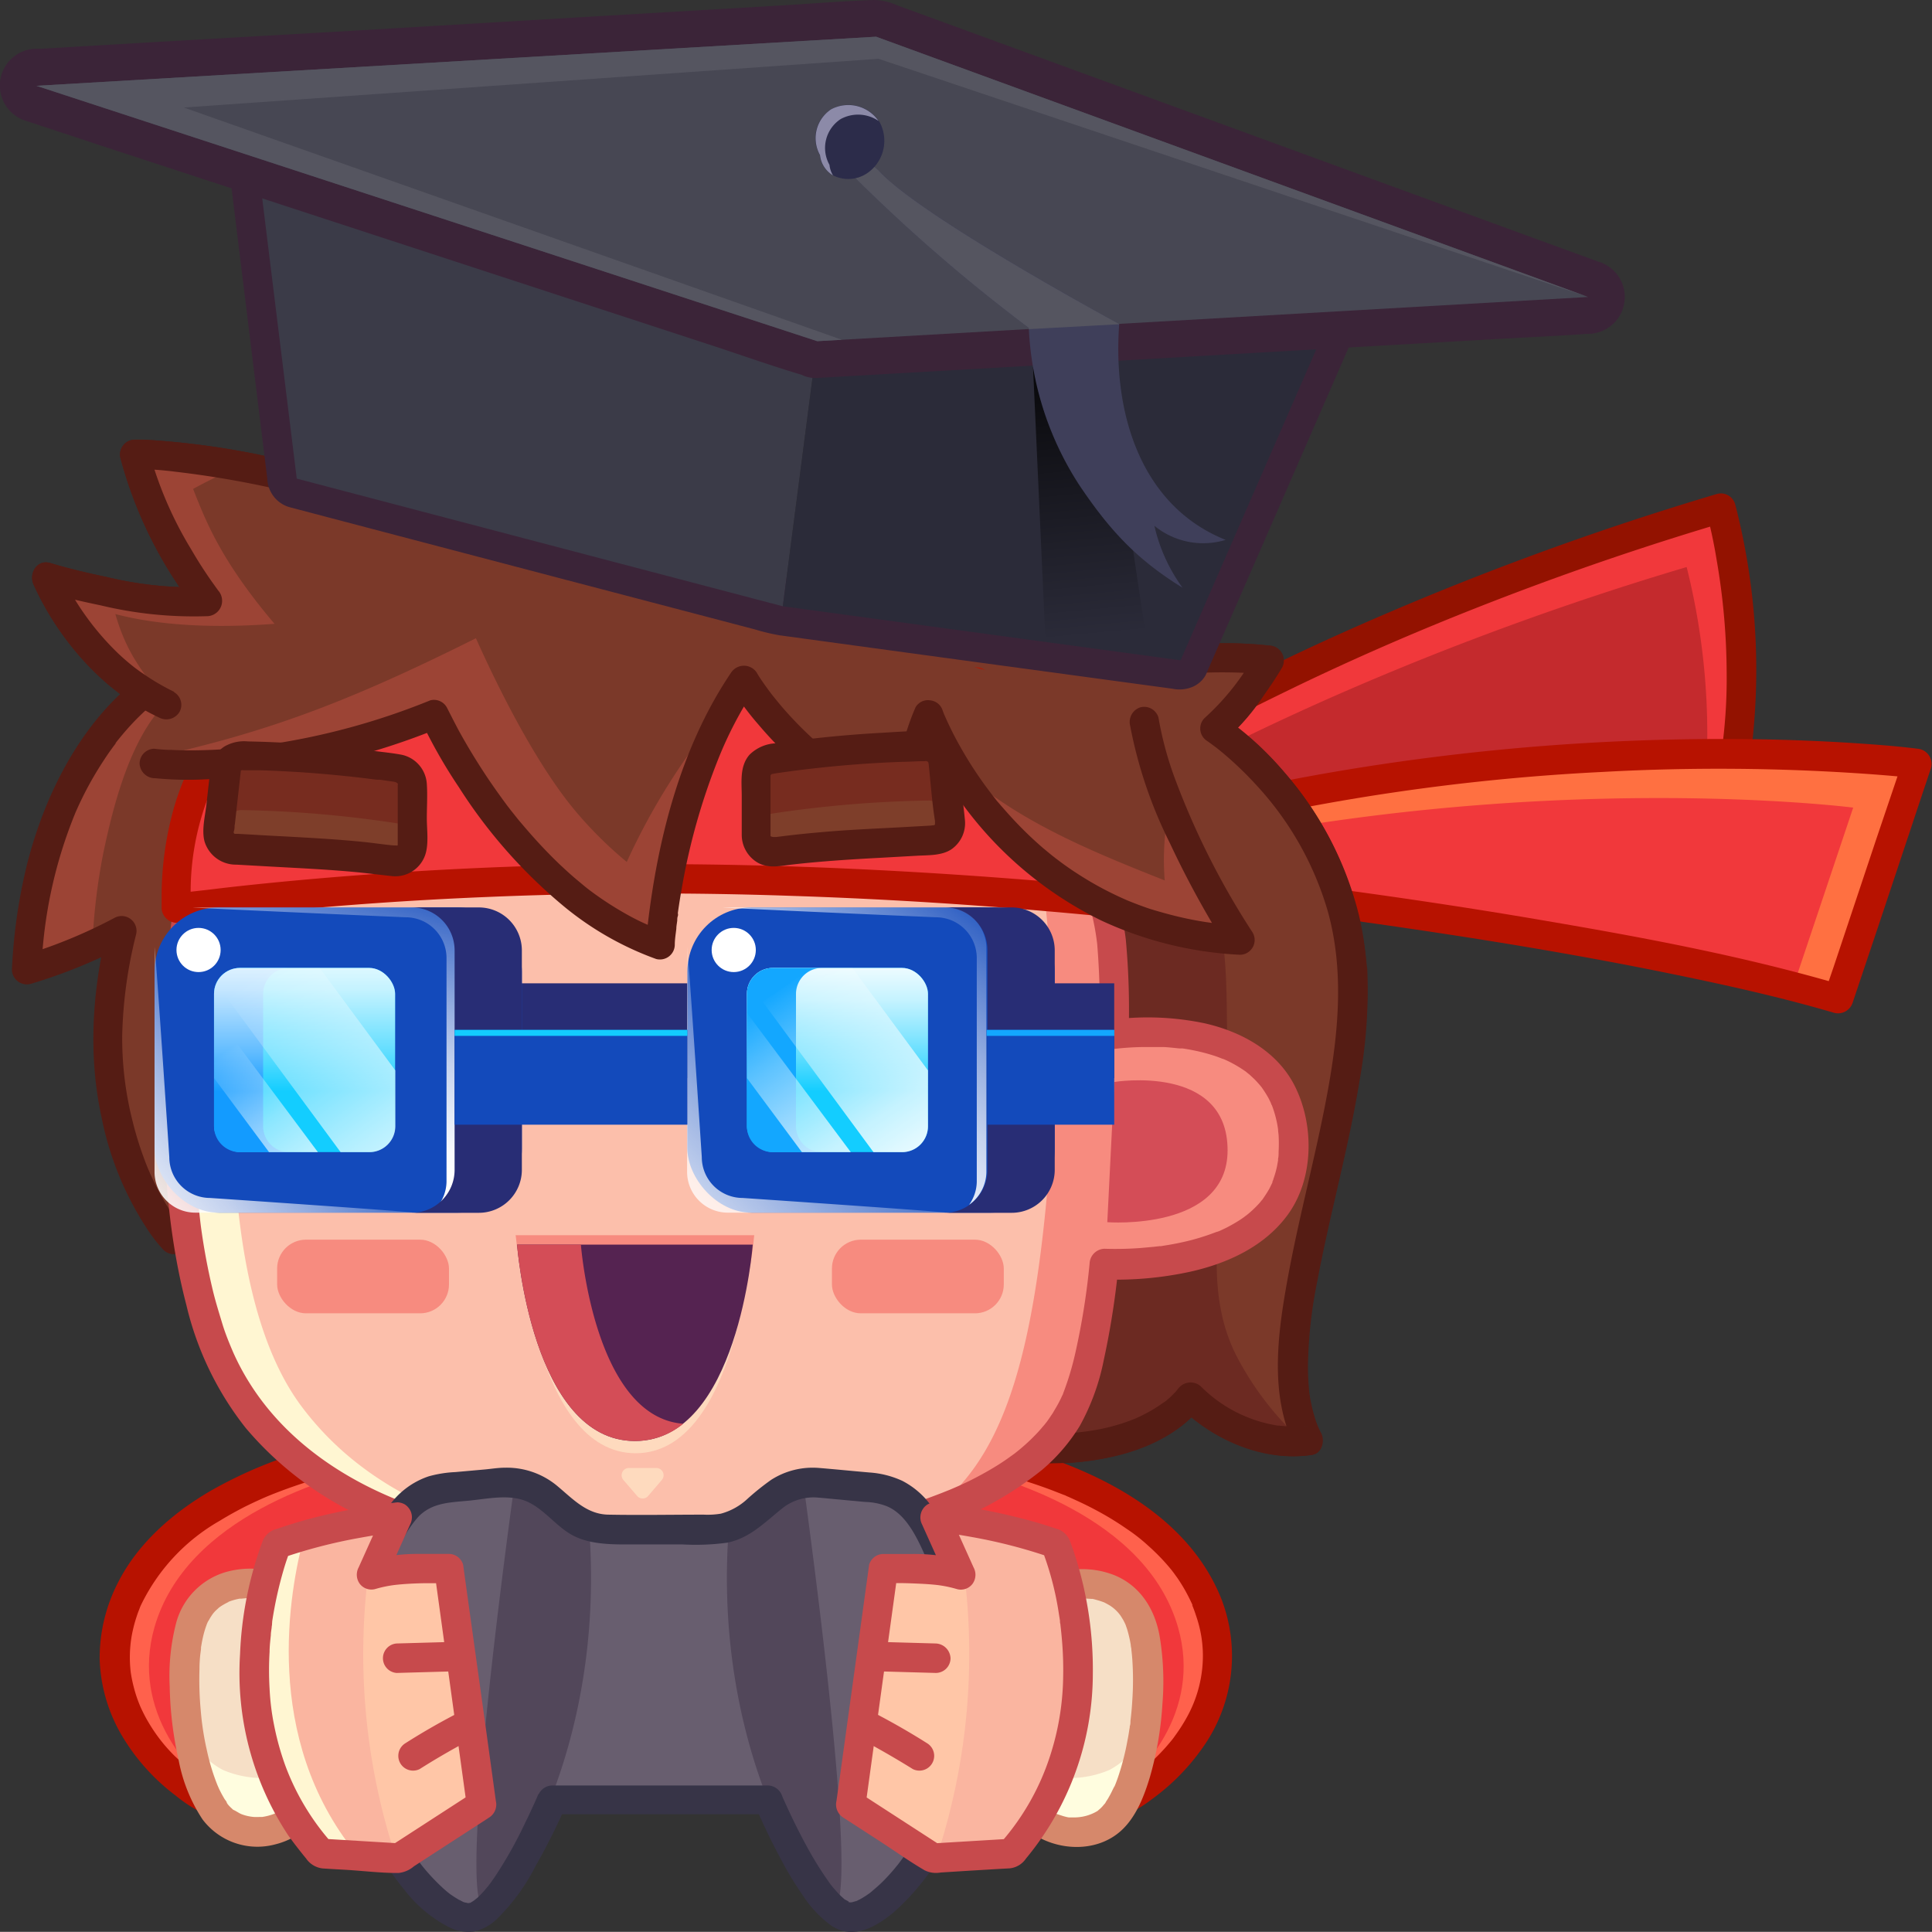 <svg xmlns="http://www.w3.org/2000/svg" xmlns:xlink="http://www.w3.org/1999/xlink" viewBox="0 0 251.04 251.02"><rect x="0" y="0" width="251.04" height="251.02" fill="#333333" stroke="none"/><defs><style>.cls-1{isolation:isolate;}.cls-2{fill:#9a4d3b;}.cls-3{fill:#c42a2d;}.cls-4{fill:#f1383b;}.cls-5{fill:#931200;}.cls-6{fill:#ff7041;}.cls-7{fill:#b71200;}.cls-8{fill:#ff614c;}.cls-9{fill:#7b3929;}.cls-10{fill:#9c4435;}.cls-11{fill:#551c14;}.cls-12{fill:#6c2a22;}.cls-13{fill:#fcbfab;}.cls-14,.cls-17{fill:#fff6d2;}.cls-15{fill:#f78b7f;}.cls-16{fill:#c74a4c;}.cls-17{opacity:0.5;}.cls-18{fill:#552351;}.cls-19{fill:#d44d57;}.cls-20{fill:#282d75;}.cls-21{fill:#134abb;}.cls-22,.cls-23,.cls-26,.cls-27,.cls-28,.cls-29,.cls-32,.cls-33,.cls-34,.cls-35{mix-blend-mode:overlay;}.cls-22{fill:url(#Gradiente_sem_nome_22);}.cls-23{fill:url(#Gradiente_sem_nome_22-2);}.cls-24{fill:#13cdff;}.cls-25{fill:#139bff;}.cls-26{fill:url(#Gradiente_sem_nome_6);}.cls-27{fill:url(#Gradiente_sem_nome_5);}.cls-28{fill:url(#Gradiente_sem_nome_22-3);}.cls-29{fill:url(#Gradiente_sem_nome_22-4);}.cls-30{fill:#13a7ff;}.cls-31{fill:#13ccff;}.cls-32{fill:url(#Gradiente_sem_nome_5-2);}.cls-33{fill:url(#Gradiente_sem_nome_5-3);}.cls-34{fill:url(#Gradiente_sem_nome_21);}.cls-35{fill:url(#Gradiente_sem_nome_20);}.cls-36{fill:#685e6f;}.cls-37{fill:#52475a;}.cls-38{fill:#3b2438;}.cls-39{fill:#373447;}.cls-40{fill:#3b3b48;}.cls-41{fill:#2b2b39;}.cls-42{fill:#474753;}.cls-43{fill:#555560;}.cls-44{fill:#f6dfc6;}.cls-45{fill:#fffddf;}.cls-46{fill:#d6886b;}.cls-47{fill:#fab5a0;}.cls-48{fill:#ffc6a7;}.cls-49{fill:#7e3e2a;}.cls-50{fill:#772c1f;}.cls-51{fill:#fff;}.cls-52{fill:url(#Gradiente_sem_nome_18);}.cls-53{fill:#3f3f5a;}.cls-54{fill:#2c2c4a;}.cls-55{fill:#8c8aa8;}</style><linearGradient id="Gradiente_sem_nome_22" x1="38.75" y1="147.06" x2="51.25" y2="104.93" gradientUnits="userSpaceOnUse"><stop offset="0" stop-color="#fff"/><stop offset="0.07" stop-color="#fff" stop-opacity="0.97"/><stop offset="0.18" stop-color="#fff" stop-opacity="0.88"/><stop offset="0.32" stop-color="#fff" stop-opacity="0.75"/><stop offset="0.48" stop-color="#fff" stop-opacity="0.55"/><stop offset="0.65" stop-color="#fff" stop-opacity="0.31"/><stop offset="0.84" stop-color="#fff" stop-opacity="0.01"/><stop offset="0.84" stop-color="#fff" stop-opacity="0"/></linearGradient><linearGradient id="Gradiente_sem_nome_22-2" x1="14.62" y1="160.3" x2="46.23" y2="131.94" xlink:href="#Gradiente_sem_nome_22"/><linearGradient id="Gradiente_sem_nome_6" x1="39.58" y1="112.05" x2="39.58" y2="147.34" gradientUnits="userSpaceOnUse"><stop offset="0.24" stop-color="#fff"/><stop offset="0.29" stop-color="#fff" stop-opacity="0.97"/><stop offset="0.37" stop-color="#fff" stop-opacity="0.88"/><stop offset="0.47" stop-color="#fff" stop-opacity="0.75"/><stop offset="0.58" stop-color="#fff" stop-opacity="0.55"/><stop offset="0.71" stop-color="#fff" stop-opacity="0.31"/><stop offset="0.84" stop-color="#fff" stop-opacity="0.01"/><stop offset="0.84" stop-color="#fff" stop-opacity="0"/></linearGradient><linearGradient id="Gradiente_sem_nome_5" x1="108.82" y1="112.05" x2="108.82" y2="147.34" gradientUnits="userSpaceOnUse"><stop offset="0.3" stop-color="#fff"/><stop offset="0.35" stop-color="#fff" stop-opacity="0.97"/><stop offset="0.42" stop-color="#fff" stop-opacity="0.88"/><stop offset="0.51" stop-color="#fff" stop-opacity="0.75"/><stop offset="0.61" stop-color="#fff" stop-opacity="0.55"/><stop offset="0.72" stop-color="#fff" stop-opacity="0.31"/><stop offset="0.84" stop-color="#fff" stop-opacity="0.01"/><stop offset="0.84" stop-color="#fff" stop-opacity="0"/></linearGradient><linearGradient id="Gradiente_sem_nome_22-3" x1="101.92" y1="147.74" x2="132.29" y2="108.88" xlink:href="#Gradiente_sem_nome_22"/><linearGradient id="Gradiente_sem_nome_22-4" x1="78.87" y1="166.87" x2="116.99" y2="129.68" xlink:href="#Gradiente_sem_nome_22"/><linearGradient id="Gradiente_sem_nome_5-2" x1="125.28" y1="176.27" x2="89.74" y2="124.36" xlink:href="#Gradiente_sem_nome_5"/><linearGradient id="Gradiente_sem_nome_5-3" x1="134.13" y1="170.21" x2="98.59" y2="118.31" xlink:href="#Gradiente_sem_nome_5"/><linearGradient id="Gradiente_sem_nome_21" x1="52.32" y1="169.31" x2="17.22" y2="121.07" gradientUnits="userSpaceOnUse"><stop offset="0.13" stop-color="#fff"/><stop offset="0.18" stop-color="#fff" stop-opacity="0.98"/><stop offset="0.25" stop-color="#fff" stop-opacity="0.92"/><stop offset="0.33" stop-color="#fff" stop-opacity="0.82"/><stop offset="0.4" stop-color="#fff" stop-opacity="0.68"/><stop offset="0.49" stop-color="#fff" stop-opacity="0.51"/><stop offset="0.57" stop-color="#fff" stop-opacity="0.29"/><stop offset="0.66" stop-color="#fff" stop-opacity="0.04"/><stop offset="0.67" stop-color="#fff" stop-opacity="0"/></linearGradient><linearGradient id="Gradiente_sem_nome_20" x1="61.14" y1="162.89" x2="26.04" y2="114.65" gradientUnits="userSpaceOnUse"><stop offset="0.1" stop-color="#fff"/><stop offset="0.18" stop-color="#fff" stop-opacity="0.91"/><stop offset="0.35" stop-color="#fff" stop-opacity="0.67"/><stop offset="0.59" stop-color="#fff" stop-opacity="0.29"/><stop offset="0.77" stop-color="#fff" stop-opacity="0"/></linearGradient><linearGradient id="Gradiente_sem_nome_18" x1="138.59" y1="41.31" x2="144.21" y2="102.06" gradientUnits="userSpaceOnUse"><stop offset="0"/><stop offset="0.02" stop-opacity="0.93"/><stop offset="0.68" stop-opacity="0"/></linearGradient></defs><g class="cls-1"><g id="Camada_1" data-name="Camada 1"><path class="cls-2" d="M28.58,100.18,27.71,108a2.19,2.19,0,0,0,2,2.42l9.77.53c4.39.23,8.47.69,10.94,1a2.17,2.17,0,0,0,2.45-2.16v-7.71a2.17,2.17,0,0,0-1.84-2.15,149.14,149.14,0,0,0-20.28-1.69A2.19,2.19,0,0,0,28.58,100.18Z"/><path class="cls-3" d="M156,94.09s26.79-15.31,67.63-27.43c0,0,4.46,16,1.91,32.54l-68.9,8.93a7.82,7.82,0,0,1-7-5.11C147.65,97.92,156,94.09,156,94.09Z"/><path class="cls-4" d="M223.58,66.66C182.74,78.78,156,94.09,156,94.09s-7.53,3.48-6.58,8.22a19.48,19.48,0,0,1,2.11-1.2s26.8-15.31,67.63-27.43a89.34,89.34,0,0,1,2.58,26l3.8-.49C228,82.61,223.58,66.66,223.58,66.66Z"/><path class="cls-5" d="M156.91,95.11c3.72-2.12,7.58-4,11.43-5.87,10.23-4.93,20.43-9.2,31.07-13.15q12.19-4.52,24.67-8.22l-2.35-1.34a63.53,63.53,0,0,1,1.33,6.24,87.61,87.61,0,0,1,1.3,14.85,67.47,67.47,0,0,1-.72,10.43l1.85-1.41-10,1.3-22.39,2.9-23.34,3-12.85,1.67a5.61,5.61,0,0,1-.82,0c-.25,0,.27,0,.28,0a1.26,1.26,0,0,0-.28,0l-.47-.1-.53-.14c-.13,0-.9-.36-.45-.15a9.29,9.29,0,0,1-1.24-.68l-.28-.2c.33.25-.13-.13-.15-.15a8.2,8.2,0,0,1-.65-.67,5.52,5.52,0,0,1-.41-.6c-.13-.22-.34-.61-.4-.74a4.34,4.34,0,0,1-.24-.72c0-.08-.08-.6,0-.14,0-.15,0-.31,0-.47s0-.21,0-.31c0,.43,0,.1,0,0s.12-.45.19-.67c-.13.43.14-.26.21-.38a8.21,8.21,0,0,1,.47-.73c.19-.25-.29.33.05,0l.21-.24c.18-.2.37-.39.56-.58s.35-.33.53-.48.76-.6.4-.33A20.66,20.66,0,0,1,156,95.57c.29-.16.59-.32.89-.46a1.93,1.93,0,0,0,.69-2.62A2,2,0,0,0,155,91.8c-3.14,1.46-6.83,4.24-7.49,7.85-.93,5.08,4.08,9.49,8.85,9.74a14.63,14.63,0,0,0,2.54-.28l7.14-.93,22.81-3,23.81-3.09,12.66-1.64.19,0c.76-.1,1.71-.52,1.85-1.4A85.74,85.74,0,0,0,226,67.71c-.17-.74-.34-1.47-.54-2.2a1.93,1.93,0,0,0-2.35-1.33,394,394,0,0,0-41,14.7c-7.9,3.34-15.71,6.92-23.32,10.89-1.26.66-2.52,1.33-3.76,2C152.84,93,154.77,96.33,156.91,95.11Z"/><path class="cls-4" d="M161.05,115.78s49.77,5.75,77.84,14L249.1,99.2s-44.53-5.74-96,7.33C153.14,106.53,145.74,114.51,161.05,115.78Z"/><path class="cls-6" d="M153.14,106.53a6.91,6.91,0,0,0-1.78,4.18c48.61-11,89.44-5.77,89.44-5.77L233,128.21c2,.52,4,1.06,5.85,1.61L249.1,99.2S204.57,93.46,153.14,106.53Z"/><path class="cls-7" d="M161.05,117.7l5.19.63,5.81.76.52.07.76.11,1.91.26,3.9.55c12.87,1.84,25.7,3.92,38.43,6.54,7,1.44,14,3,20.81,5a2,2,0,0,0,2.35-1.34L244.18,120l5.49-16.49,1.27-3.8a2,2,0,0,0-1.84-2.43c-2.86-.36-5.75-.56-8.62-.75-7.65-.48-15.32-.6-23-.44a300.26,300.26,0,0,0-33.22,2.55c-6.52.87-13,1.94-19.45,3.26q-5,1-10,2.25c-1,.23-2.33.34-3,1.08a8.62,8.62,0,0,0-2.21,6.32c.57,3.43,4.34,4.94,7.33,5.57a34.72,34.72,0,0,0,4.18.58,1.92,1.92,0,1,0,0-3.83,24,24,0,0,1-3.37-.49c-.45-.1-.89-.21-1.33-.34l-.66-.22c-.13,0-.67-.28-.29-.1a9.1,9.1,0,0,1-.88-.45c-.15-.09-.28-.2-.43-.28s.26.26-.07,0a6.29,6.29,0,0,0-.51-.52c.35.25.15.23,0,0a3.14,3.14,0,0,0-.18-.31c-.17-.23.12.45,0,.1,0-.1-.06-.19-.08-.28a2.55,2.55,0,0,0-.07-.32c.11,0,0,.58,0,.11a5.06,5.06,0,0,0,0-.55c0-.23-.12.53,0,.12,0-.1,0-.2.07-.3a5,5,0,0,1,.16-.51c.12-.37.12,0-.06.11.05,0,.1-.22.13-.26a9.25,9.25,0,0,1,.49-.87l.27-.39c.27-.39-.34.39-.05.06.07-.08.13-.16.21-.24l-.85.49a281.3,281.3,0,0,1,54.52-8.12,275.72,275.72,0,0,1,35,.29c2,.15,4,.31,6,.56l-1.85-2.42L243.81,109l-5.5,16.48L237,129.31,239.4,128c-12.65-3.72-25.69-6.16-38.67-8.37-11-1.89-22.15-3.51-33.27-4.94-2.14-.27-4.27-.54-6.41-.79a1.92,1.92,0,0,0-1.91,1.91A2,2,0,0,0,161.05,117.7Z"/><path class="cls-4" d="M48.13,188.52s-27.44,3.82-32.54,21.69c-3.88,13.58,8.93,23.6,14.67,24.88l24.29-40.15Z"/><path class="cls-8" d="M20.06,211.48c4.12-14.43,22.81-19.7,29.84-21.19l-1.77-1.77s-27.44,3.82-32.54,21.69c-3.88,13.58,8.93,23.6,14.67,24.88l.32-.53C24.5,230.89,17,222.32,20.06,211.48Z"/><path class="cls-7" d="M47.62,186.67A51.64,51.64,0,0,0,41,188.13a57.34,57.34,0,0,0-13.78,5.67c-4.84,2.85-9.31,6.75-11.88,11.82a21.41,21.41,0,0,0-2.39,10,20.85,20.85,0,0,0,2.87,9.87,26.88,26.88,0,0,0,7,7.82,18.45,18.45,0,0,0,6.92,3.58,2,2,0,0,0,2.16-.88l8.25-13.63,13-21.56,3-5a1.92,1.92,0,0,0-.3-2.31l-6.42-6.43a1.92,1.92,0,0,0-2.71,2.71l6.43,6.42L52.9,194l-8.25,13.64-13,21.56-3,5,2.16-.88a8.81,8.81,0,0,1-1.21-.36c-.13,0-.81-.34-.29-.1-.26-.12-.53-.24-.78-.37a22,22,0,0,1-3-1.86c-.1-.08-.71-.54-.42-.31l-.8-.65c-.54-.47-1.07-1-1.57-1.46a21,21,0,0,1-2.58-3.06c-.41-.59-.78-1.19-1.13-1.81s-.77-1.51-.9-1.85a16.94,16.94,0,0,1-.7-2.08,19.08,19.08,0,0,1-.44-2.1,16.49,16.49,0,0,1,.11-4.68,18.75,18.75,0,0,1,.58-2.35c.11-.34.22-.68.35-1l.16-.42a2.44,2.44,0,0,1,.1-.24c-.08.19-.08.18,0,0a25.24,25.24,0,0,1,10.24-11c1.09-.67,2.21-1.29,3.35-1.87.53-.26,1.07-.52,1.62-.77l.73-.33.44-.19c.2-.09.2-.09,0,0l.29-.12q3.11-1.26,6.31-2.2a52.8,52.8,0,0,1,7.47-1.7A1.92,1.92,0,0,0,50,188,2,2,0,0,0,47.62,186.67Z"/><path class="cls-9" d="M175.73,126c-1.28-20.41-17.87-31.26-17.87-31.26,3.19-2.55,7-8.93,7-8.93a54.39,54.39,0,0,0-11.48,0l-51.68-7L38.56,62.19C25.16,59,17.5,59,17.5,59c2.56,10.21,9.57,19.14,9.57,19.14C18.78,78.78,6,75,6,75A33.75,33.75,0,0,0,18.75,90C15,93,4.52,103.46,3.47,126a72.23,72.23,0,0,0,12.36-5.08c-1.45,5.91-2.44,13-1.52,19.76,1.92,14,8.3,20.41,8.3,20.41s5-10.83,5.06-28.7a52.32,52.32,0,0,0-2.52-16.95c2.1-1.42,4.24-3,6.39-4.75a17.23,17.23,0,0,0,5.12-6.51C62.42,129.4,123.43,188,135.1,188.26c14.89.38,19.57-6.76,19.57-6.76A19,19,0,0,0,170,187.24C163,173.84,177,146.41,175.73,126Z"/><path class="cls-10" d="M18.37,90.35C14.54,93.51,4.27,104,3.23,126.27A66,66,0,0,0,12,122.91a78.68,78.68,0,0,1,1.41-12c1.33-6.36,3.49-14.77,8-19.44l-.26-.34-1.65-.94Z"/><path class="cls-11" d="M177.64,126a44.41,44.41,0,0,0-16.36-31.06c-.79-.64-1.6-1.29-2.45-1.85l.39,3a28.48,28.48,0,0,0,4.94-5.72c.83-1.17,1.63-2.36,2.37-3.6a1.94,1.94,0,0,0-1.65-2.88,53.41,53.41,0,0,0-12,.07h1l-7.86-1.06-17.3-2.35-17.7-2.41c-2.91-.39-5.89-.64-8.77-1.19-1.89-.36-3.76-1-5.61-1.46L81.91,71.6,63.54,66.78,47.45,62.55c-2.73-.72-5.46-1.45-8.2-2.15a102.92,102.92,0,0,0-20.56-3.27c-.4,0-.79,0-1.19,0a1.93,1.93,0,0,0-1.84,2.42,55.07,55.07,0,0,0,10.06,20l1.35-3.27a47.87,47.87,0,0,1-13.23-1.31c-2.46-.51-4.91-1.09-7.31-1.81-1.73-.52-2.82,1.38-2.16,2.81A36.27,36.27,0,0,0,17.78,91.61l-.38-3c-7.2,5.86-11.67,14.92-13.9,23.76A70.44,70.44,0,0,0,1.55,126,1.94,1.94,0,0,0,4,127.84a69.09,69.09,0,0,0,12.81-5.28L14,120.4c-2,8.21-2.6,16.59-.78,24.9A40.88,40.88,0,0,0,19.33,160a19.43,19.43,0,0,0,1.92,2.42,1.93,1.93,0,0,0,3-.39,50.33,50.33,0,0,0,3.08-9.64,84.21,84.21,0,0,0,2.08-24.81A51.62,51.62,0,0,0,27,114.92l-.88,2.16c4.66-3.15,9.88-6.62,12.2-12l-3,.39q11.45,11.2,23,22.24,13.83,13.17,28,26c8.64,7.79,17.37,15.5,26.46,22.76,3.57,2.85,7.18,5.64,10.95,8.21a43.28,43.28,0,0,0,8.18,4.66,9.9,9.9,0,0,0,3.07.77,33.63,33.63,0,0,0,10.61-1.12c3.7-1,7.66-2.82,10.17-5.83a9,9,0,0,0,.59-.76l-3,.39c4.39,4.33,10.92,7.18,17.17,6.24,1.3-.2,1.65-1.84,1.15-2.82-.08-.15-.16-.3-.23-.45l-.18-.39a3.45,3.45,0,0,0-.13-.33c-.07-.19-.14-.38-.2-.57a18.87,18.87,0,0,1-.58-2.24,12.86,12.86,0,0,1-.29-2.08c-.07-.85-.11-1.71-.11-2.57a59.31,59.31,0,0,1,1.24-11.22c1.63-8.69,4.05-17.21,5.47-25.95a66.27,66.27,0,0,0,1-14.48,1.92,1.92,0,0,0-3.83,0c.52,8.7-1.44,17.3-3.36,25.74-1.87,8.25-4.2,16.68-4.35,25.2a23.55,23.55,0,0,0,2.23,11.28l1.15-2.82c.73-.11.41,0,.09,0l-1,0c-.49,0-1,0-1.46,0l-1-.1c.29,0,0,0-.1,0l-.55-.1a18,18,0,0,1-9.44-5,2,2,0,0,0-3,.39.42.42,0,0,0-.08.12c-.12.24.39-.46.17-.23l-.17.21a14.14,14.14,0,0,1-1.09,1.1l-.38.32c-.11.09-.61.45-.12.1-.37.27-.74.54-1.13.78s-.86.53-1.31.76q-.39.21-.78.39l-.3.14-.34.15a27.76,27.76,0,0,1-8.88,1.92c-1,.06-2,.08-3.05.06l-.65,0c-.37,0,0,0,.17,0-.4-.13-.85-.17-1.26-.31-.23-.07-.45-.15-.67-.24l-.35-.14c.67.26.11,0-.06,0-.58-.27-1.16-.56-1.72-.86-1.37-.74-2.7-1.57-4-2.42-1.62-1.07-3.21-2.19-4.77-3.34-.87-.63-1.72-1.27-2.57-1.92l-.63-.48c-.1-.07-.71-.54-.39-.29l-1.43-1.12c-8.87-7-17.37-14.42-25.76-22-9.37-8.4-18.58-17-27.71-25.63q-11.82-11.2-23.45-22.58L38,102.82a1.93,1.93,0,0,0-3,.38C32.93,108,28.33,111,24.18,113.77a2,2,0,0,0-.88,2.16c2.57,7.65,2.8,15.8,2.15,23.77a74.29,74.29,0,0,1-3.55,17.89c-.25.73-.51,1.45-.79,2.16l-.14.33c-.13.33.3-.45.08-.17a.5.5,0,0,0-.09.21l3-.39c-.12-.12-.23-.25-.35-.38l-.38-.46c-.09-.11-.41-.55,0,0l-.3-.39a31.46,31.46,0,0,1-2.87-4.84,30.33,30.33,0,0,1-1.41-3.32,43,43,0,0,1-1.4-4.57,43.7,43.7,0,0,1-1.37-11.27,58.88,58.88,0,0,1,1.8-13.07,1.93,1.93,0,0,0-2.81-2.16A64.89,64.89,0,0,1,3,124.15L5.38,126a59.52,59.52,0,0,1,4.43-20.42,44.61,44.61,0,0,1,3.62-6.7c.29-.45.59-.89.9-1.33l.45-.62.27-.35c.23-.32-.21.26,0-.07.58-.73,1.17-1.44,1.79-2.12a31,31,0,0,1,3.21-3.07,1.92,1.92,0,0,0-.38-3,27.91,27.91,0,0,1-6.1-5.14A35.81,35.81,0,0,1,7.67,74L5.51,76.8c2.47.74,5,1.33,7.53,1.86a52.23,52.23,0,0,0,14,1.4,2,2,0,0,0,1.36-3.27c-.15-.18.38.51.19.24l-.25-.32c-.29-.39-.58-.8-.86-1.2-.92-1.32-1.79-2.69-2.61-4.08a49.26,49.26,0,0,1-5.55-12.94L17.5,60.92a47.41,47.41,0,0,1,5.33.38c2.13.23,3.93.49,6.15.87,2.93.5,5.84,1.11,8.74,1.79,2.41.57,4.79,1.25,7.19,1.88l16.4,4.31,19.35,5.08,15.43,4a52.19,52.19,0,0,0,5.37,1.38c3.6.55,7.23,1,10.84,1.47l19.24,2.62L148.31,87l4.14.57c.44.06,2.22.06,1,.12,1.15,0,2.3-.21,3.45-.25a66.43,66.43,0,0,1,8,.25l-1.65-2.88c-1.86,3.09-3.92,6.26-6.72,8.55a1.92,1.92,0,0,0,.39,3l.42.3.51.37.28.22c-.58-.44-.07-.06.06,0a42.9,42.9,0,0,1,3.94,3.56,42.43,42.43,0,0,1,4.68,5.61,41,41,0,0,1,4.33,7.86A37.6,37.6,0,0,1,173.81,126a2,2,0,0,0,1.92,1.92A1.93,1.93,0,0,0,177.64,126Z"/><path class="cls-9" d="M25.16,92.82S13,90.26,6,75c0,0,12.76,3.83,21.05,3.19,0,0-7-8.93-9.57-19.14,0,0,7.66,0,21.06,3.19l63.16,16.59,51.68,7a54.39,54.39,0,0,1,11.48,0s-3.83,6.38-7,8.93c0,0,16.59,10.85,17.87,31.26S163,173.84,170,187.24a19,19,0,0,1-15.31-5.74s-4.68,7.14-19.57,6.76S25.16,92.82,25.16,92.82Z"/><path class="cls-10" d="M18.75,90A33.75,33.75,0,0,1,6,75s12.76,3.83,21.05,3.19c0,0-7-8.93-9.57-19.14a83.25,83.25,0,0,1,13.56,1.61,62.58,62.58,0,0,0-5.95,2.87c1.64,4.14,3.56,9.24,10.58,17.53-5.14.38-13.4.64-20.68-1.27,1.44,5,3.42,7.45,6.64,11.48"/><path class="cls-4" d="M125,188.52s27.44,3.82,32.54,21.69c3.88,13.58-8.93,23.6-14.67,24.88l-24.29-40.15Z"/><path class="cls-8" d="M153.08,211.48c-4.12-14.43-22.81-19.7-29.84-21.19l1.77-1.77s27.44,3.82,32.54,21.69c3.88,13.58-8.93,23.6-14.67,24.88l-.32-.53C148.64,230.89,156.18,222.32,153.08,211.48Z"/><path class="cls-12" d="M160.79,176.42c-5.79-11-.33-24.18-1.15-36.61s1.91-24.24-10.21-37c-5.69-6-19.48-8.26-27.71-9a32.33,32.33,0,0,0-23.12,7.07c-8.42,6.86-12.83,17.64-14.46,28.38a97.72,97.72,0,0,0-.77,19.27c22.82,20.83,45.14,39.57,51.73,39.74,14.89.38,19.57-6.76,19.57-6.76a19.33,19.33,0,0,0,14.58,5.81A39.82,39.82,0,0,1,160.79,176.42Z"/><path class="cls-7" d="M124.5,190.36a51.66,51.66,0,0,1,6.14,1.33q3.08.83,6.05,1.95l1.59.62c.06,0,.54.24.12.06l.44.18.88.4c1.15.52,2.28,1.09,3.38,1.7a38.44,38.44,0,0,1,3.29,2.05,22.23,22.23,0,0,1,2.82,2.21,27,27,0,0,1,2.79,2.87l.27.33s.36.48.12.15l.6.83c.39.57.75,1.15,1.08,1.75s.59,1.13.86,1.71-.08-.2,0,.11c.05.14.11.27.16.41.15.39.28.78.41,1.18a15.84,15.84,0,0,1,.8,4.71,16.5,16.5,0,0,1-2.15,8.35,22.34,22.34,0,0,1-1.35,2.12l-.33.46c-.26.34.07-.08-.17.22s-.56.67-.85,1a26.08,26.08,0,0,1-3.38,3.18c.28-.22,0,0-.08.06l-.47.34q-.45.33-.93.63c-.54.35-1.1.68-1.67,1-.25.13-.49.25-.74.36l-.36.17c.51-.24,0,0-.12,0a9.54,9.54,0,0,1-1.38.42l2.16.88-8.25-13.63-13-21.56-3-5-.3,2.32,6.43-6.42a1.92,1.92,0,0,0-2.71-2.71l-6.42,6.43a1.94,1.94,0,0,0-.3,2.31l8.25,13.64,13,21.56,3,5a2,2,0,0,0,2.17.88,17.82,17.82,0,0,0,6.25-3.08,28.3,28.3,0,0,0,6.52-6.54,20.57,20.57,0,0,0,2.61-19.47c-4.13-10.5-15-16.24-25.27-19.32a54.63,54.63,0,0,0-8-1.85,2,2,0,0,0-2.35,1.34A1.92,1.92,0,0,0,124.5,190.36Z"/><path class="cls-11" d="M22.62,89.89a29.25,29.25,0,0,1-3.5-2l-.94-.64-.52-.38-.21-.16c-.72-.56-1.41-1.16-2.07-1.78A35.31,35.31,0,0,1,7.67,74L5.51,76.8c2.47.74,5,1.33,7.53,1.85a51.83,51.83,0,0,0,14,1.41,2,2,0,0,0,1.36-3.27l.19.25c-.08-.12-.17-.23-.26-.34l-.81-1.13q-1.41-2-2.65-4.14a49.26,49.26,0,0,1-5.55-12.94L17.5,60.92a47.41,47.41,0,0,1,5.33.38,126.07,126.07,0,0,1,14.73,2.62c2.45.58,4.88,1.27,7.31,1.91l16.41,4.31,19.29,5.07,15.48,4.06a53.28,53.28,0,0,0,5.39,1.39c3.59.56,7.22,1,10.82,1.47l19.23,2.61L148.32,87l4.13.56.37,0c.34.05,1.74,0,.63.08,1.18-.06,2.36-.22,3.55-.25a66.86,66.86,0,0,1,7.88.25l-1.65-2.88a32,32,0,0,1-6.72,8.55,1.92,1.92,0,0,0,.39,3l.53.38.59.44c.26.19-.4-.32-.14-.12l.19.16.49.39a44.9,44.9,0,0,1,4.59,4.35,40.91,40.91,0,0,1,9.36,16.43c2.13,7.57,1.44,15.46.08,23.06-1.45,8.08-3.64,16-5.15,24.07-1.35,7.29-2.66,15.78.89,22.67l1.15-2.82c.73-.11.4,0,.08,0s-.64,0-.95,0c-.52,0-1.05,0-1.56,0l-.87-.08h.09l-.26,0-.54-.1a18,18,0,0,1-9.44-5,2,2,0,0,0-3,.39c-.19.28,0,0,.14-.18-.15.14-.28.35-.42.5s-.49.51-.75.75l-.46.4-.29.23s.3-.21-.05,0a18.87,18.87,0,0,1-3.34,1.94l-.46.21c.34-.15-.19.07-.27.1-.44.17-.88.33-1.32.47a25.94,25.94,0,0,1-2.72.72,34.75,34.75,0,0,1-8,.63c-2.46-.05-2.46,3.78,0,3.83,7,.16,15.15-1.16,20.19-6.44a9.76,9.76,0,0,0,1-1.27l-3,.39c4.39,4.33,10.92,7.18,17.17,6.24,1.3-.2,1.65-1.84,1.15-2.82-.16-.29-.3-.59-.44-.9.18.4,0-.12-.06-.17s-.12-.32-.17-.48a16.35,16.35,0,0,1-.6-2.18,20.76,20.76,0,0,1-.44-4.34,53.43,53.43,0,0,1,1-10.48c1.44-8.14,3.66-16.11,5.18-24.24s2.42-16.38.52-24.47A44.29,44.29,0,0,0,167,100.49a40,40,0,0,0-8.12-7.41l.39,3a28.48,28.48,0,0,0,4.94-5.72c.83-1.17,1.63-2.36,2.37-3.6a1.94,1.94,0,0,0-1.65-2.88,53.41,53.41,0,0,0-12,.07h1l-7.86-1.06-17.4-2.37L111,78.12c-2.88-.39-5.84-.63-8.71-1.18-1.89-.36-3.76-1-5.63-1.47L81.82,71.58,63.49,66.76l-16.1-4.23c-2.72-.71-5.43-1.44-8.14-2.14a104.36,104.36,0,0,0-20.56-3.26c-.39,0-.79,0-1.19,0a1.93,1.93,0,0,0-1.84,2.42,55.07,55.07,0,0,0,10.06,20l1.35-3.27a47.87,47.87,0,0,1-13.23-1.31c-2.46-.51-4.91-1.09-7.31-1.81-1.73-.52-2.82,1.38-2.16,2.81,3.37,7.29,8.94,13.82,16.31,17.27a2,2,0,0,0,2.62-.69,1.91,1.91,0,0,0-.68-2.61Z"/><path class="cls-13" d="M144.73,134.33c0-3.16,0-6-.07-8.38a33.93,33.93,0,0,0-7-20.07c-7.51-9.74-22.83-21.36-53.21-21.36-32,0-47.33,11.5-54.37,20.4a28.72,28.72,0,0,0-6.05,15.83c-1,14.26-3.38,46.71,8.11,62,12.5,16.67,35.09,19.14,53,19.14s48.49-3.82,54.87-20.41c1.63-4.24,2.72-10.4,3.43-17.21,4.6.15,24.64-.08,24.64-15.33C168.07,132.4,148.78,133.84,144.73,134.33Z"/><path class="cls-14" d="M151.75,134.16v.17l.89-.1Z"/><path class="cls-14" d="M39.2,182.77c-11.49-15.31-9.09-47.76-8.11-62a28.64,28.64,0,0,1,6.05-15.83C43.9,96.36,58.31,85.41,87.9,84.58c-1.12,0-2.25-.06-3.41-.06-32,0-47.33,11.5-54.37,20.4a28.72,28.72,0,0,0-6.05,15.83c-1,14.26-3.38,46.71,8.11,62,12.5,16.67,35.09,19.14,53,19.14,1,0,2.11,0,3.22,0C71.19,201.5,50.82,198.28,39.2,182.77Z"/><path class="cls-15" d="M144.73,134.33c0-3.16,0-6-.07-8.38a33.93,33.93,0,0,0-7-20.07,46,46,0,0,0-4.35-4.87,185.71,185.71,0,0,1,3.19,48.56c-2,27.78-6.43,40.54-16,47.2,9.07-3.12,16.61-8,19.43-15.27,1.63-4.24,2.72-10.4,3.43-17.21,4.6.15,24.64-.08,24.64-15.33C168.07,132.4,148.78,133.84,144.73,134.33Z"/><path class="cls-16" d="M146.65,134.33a98.94,98.94,0,0,0-.37-12.3,36.46,36.46,0,0,0-3.62-11.85,41.24,41.24,0,0,0-9.41-11.89c-8.42-7.53-19.12-12-30.15-14a106.1,106.1,0,0,0-24.4-1.51A95.71,95.71,0,0,0,57.21,86c-9.41,2.63-18.49,7.15-25.41,14.15a32.66,32.66,0,0,0-8.88,15.44,55.88,55.88,0,0,0-1,8.94q-.25,3.83-.42,7.67c-.53,12.4-.45,25.25,2.71,37.35a40.85,40.85,0,0,0,7.72,16,43.91,43.91,0,0,0,16,11.91c11.84,5.3,25.1,6.47,37.93,6.41a137,137,0,0,0,16.57-1.1,95.59,95.59,0,0,0,18.1-3.91A44.34,44.34,0,0,0,135.39,191a23.46,23.46,0,0,0,4.92-5.73,29.37,29.37,0,0,0,3.11-8.54,105.66,105.66,0,0,0,1.93-12.39l-1.92,1.91a45.29,45.29,0,0,0,11.2-1c4.9-1.09,9.75-3.31,12.75-7.48,3.37-4.69,3.4-11.67.83-16.72-2.28-4.47-6.91-7-11.66-8.08a36.09,36.09,0,0,0-11.82-.5,2,2,0,0,0-1.91,1.92,1.92,1.92,0,0,0,1.91,1.91,36.52,36.52,0,0,1,3.77-.25c.85,0,1.71,0,2.56,0,.46,0,.93.06,1.39.1l.78.08.27,0c.34,0-.41-.07.15,0a26.88,26.88,0,0,1,3.09.64c.49.14,1,.29,1.47.46l.65.25c.09,0,.52.22.06,0l.38.17a16.36,16.36,0,0,1,2.77,1.63c-.42-.3.22.19.32.28l.57.53c.17.17.33.34.49.52s.19.21.28.32l.19.23c-.15-.2-.17-.21,0,0a15.33,15.33,0,0,1,.88,1.38c.12.22.23.46.34.69,0,.06.23.54.06.12.06.15.12.3.17.45a13.88,13.88,0,0,1,.51,1.78c.08.35.14.71.19,1.06,0-.33,0,0,0,0,0,.26.05.51.07.77a19.46,19.46,0,0,1,0,2.16c0,.3,0,.61-.07.91,0,.58.07-.37,0,.2l-.12.68a11.85,11.85,0,0,1-.49,1.74c0,.1-.07.2-.11.3-.16.49.18-.34,0,.12-.14.28-.27.56-.41.83-.27.49-.58.94-.89,1.4s.26-.29-.07.08c-.1.11-.19.23-.28.34s-.4.43-.61.64a13.61,13.61,0,0,1-1.21,1.07c.38-.3-.22.16-.32.23q-.42.3-.87.57c-.44.27-.9.52-1.36.76l-.74.35-.41.18c.44-.19,0,0-.1,0a31,31,0,0,1-3.26,1.06,35.8,35.8,0,0,1-3.54.72l-.41.07c-.57.08.17,0-.17,0l-.8.09-1.65.15a44.43,44.43,0,0,1-4.76.1,2,2,0,0,0-1.91,1.92,93.43,93.43,0,0,1-1.91,11.87,37.27,37.27,0,0,1-1.46,4.83l-.12.3c.17-.42,0,.08-.06.14-.11.24-.22.49-.35.73-.26.53-.56,1-.87,1.54l-.45.67c-.09.14-.19.27-.28.4s-.32.42-.15.2-.16.19-.15.19l-.32.37c-.21.26-.43.5-.65.74a24.66,24.66,0,0,1-2.6,2.41s-.48.38-.16.13l-.27.21-.78.56c-.56.4-1.13.77-1.72,1.13q-1.65,1-3.39,1.86c-.6.29-1.2.57-1.81.83l-.44.19-.26.11-1.08.43c-1.3.5-2.61,1-3.94,1.37a83.23,83.23,0,0,1-8.53,2.17,116.33,116.33,0,0,1-16.85,2.1,145.57,145.57,0,0,1-16.58,0A87.41,87.41,0,0,1,57.9,197c-11.57-3.17-22.54-9.91-27.6-21.28-.43-1-1-2.36-1.39-3.65s-.86-2.79-1.21-4.21a83.25,83.25,0,0,1-1.61-8.61,141.18,141.18,0,0,1-1-18.61c0-5.37.29-10.73.64-16.08a49.49,49.49,0,0,1,.91-8,26.73,26.73,0,0,1,4.8-10.16,37.16,37.16,0,0,1,3.24-3.63c.65-.65,1.32-1.28,2-1.89l1.08-.92.53-.43.39-.31a49.48,49.48,0,0,1,5.44-3.63c1-.59,2.05-1.15,3.1-1.67.58-.29,1.17-.56,1.75-.83l.83-.37.42-.18c.12-.06.11,0,0,0l.35-.14C63.4,87,77.84,85.77,91.64,86.66a80.23,80.23,0,0,1,20,3.72,56.17,56.17,0,0,1,14,6.78c.47.32.94.64,1.4,1l.64.47.31.23-.08-.06.25.19c.82.65,1.63,1.33,2.41,2a45.81,45.81,0,0,1,4.15,4.21c.3.35.6.71.89,1.07l.39.48.15.19c.13.16.1.13-.07-.1l.32.43a33.77,33.77,0,0,1,3,4.83,31.42,31.42,0,0,1,3.17,10.59,104.91,104.91,0,0,1,.29,11.63C142.82,136.79,146.65,136.8,146.65,134.33Z"/><path class="cls-4" d="M126.92,88.67,38.24,86.12a40.19,40.19,0,0,0-12.12,14.67A39.43,39.43,0,0,0,22.93,118a477.11,477.11,0,0,1,61.88-3.83,624.45,624.45,0,0,1,67,3.83Z"/><path class="cls-7" d="M126.92,86.76l-3.65-.11-9.7-.28L99.85,86l-15.92-.46-16-.46-14.22-.41-10.54-.3c-1.6,0-3.22-.18-4.82-.14-1.17,0-2.08,1-2.93,1.69A42.27,42.27,0,0,0,29,92.6a36.33,36.33,0,0,0-6.38,12.29A42.6,42.6,0,0,0,21,116.23c0,.6,0,1.19,0,1.79a2,2,0,0,0,2.43,1.84l.74-.1c.35-.05-.49.06-.27,0l.22,0,.49-.07,1.27-.16c2.73-.34,5.46-.64,8.2-.92q14.49-1.45,29-2.05,19.78-.84,39.57-.16,16.69.54,33.33,2c3.52.3,7,.63,10.55,1,1.66.17,3.34.43,5,.55l.21,0a1.88,1.88,0,0,0,1.75-1.18,2,2,0,0,0-.4-2.09l-8.38-9.88L131.35,90.94l-3.08-3.62a1.91,1.91,0,1,0-2.7,2.7L134,99.91l13.42,15.84,3.08,3.62,1.35-3.27c-4.26-.51-8.54-.92-12.82-1.3q-15.9-1.41-31.87-2.06c-13.26-.53-26.53-.62-39.79-.16q-15.4.53-30.78,2c-3.09.3-6.18.62-9.26,1-1.55.19-3.15.32-4.68.61l-.18,0L24.84,118A34.28,34.28,0,0,1,36.56,90c.69-.63,1.4-1.23,2.13-1.82.43-.34-.31.23,0,0a2.48,2.48,0,0,1,.26-.19l.22-.17-1,.26,8.82.26,21.18.6,25.62.74,22.15.64c3.58.1,7.18.34,10.76.31h.15C129.38,90.65,129.38,86.83,126.92,86.76Z"/><path class="cls-17" d="M67.59,161.72h30s-1.87,27.11-15,27.11S67.59,161.72,67.59,161.72Z"/><path class="cls-15" d="M67,160.5H98S96,186,82.5,186c-11.62,0-14.69-18.75-15.33-24.07C67.07,161,67,160.5,67,160.5Z"/><path class="cls-18" d="M67.19,161.72H97.81S95.9,187.24,82.5,187.24,67.19,161.72,67.19,161.72Z"/><path class="cls-19" d="M75.48,161.72H67.19s1.91,25.52,15.31,25.52A9.81,9.81,0,0,0,88.78,185C77.17,184.12,75.48,161.72,75.48,161.72Z"/><rect class="cls-15" x="36.01" y="161.08" width="22.33" height="9.57" rx="3.75"/><rect class="cls-15" x="108.1" y="161.08" width="22.33" height="9.57" rx="3.75"/><path class="cls-19" d="M143.88,158.81s15.63,1.19,15.63-9.34c0-11.31-14.72-8.88-14.72-8.88Z"/><rect class="cls-20" x="59.07" y="127.77" width="30.25" height="12.32"/><rect class="cls-21" x="20.08" y="117.91" width="47.73" height="39.66" rx="8.31"/><path class="cls-22" d="M54,117.91H25.16c-1.79,0,27.55,1.28,27.55,1.28a5.3,5.3,0,0,1,5.31,5.3v29.06a5.28,5.28,0,0,1-1,3,5.29,5.29,0,0,0,2.25-4.33V123.21A5.3,5.3,0,0,0,54,117.91Z"/><path class="cls-23" d="M27.3,155.66a5.3,5.3,0,0,1-5.3-5.3s-1.92-29.1-1.92-27.15v29.06a5.3,5.3,0,0,0,5.31,5.3H53.55C55.51,157.57,27.3,155.66,27.3,155.66Z"/><rect class="cls-24" x="27.81" y="125.77" width="23.53" height="23.93" rx="3.37"/><path class="cls-25" d="M34.19,146.34V129.15a3.38,3.38,0,0,1,3.38-3.38H31.19a3.38,3.38,0,0,0-3.38,3.38v17.19a3.37,3.37,0,0,0,3.38,3.37h6.38A3.37,3.37,0,0,1,34.19,146.34Z"/><rect class="cls-26" x="27.81" y="125.77" width="23.53" height="23.93" rx="3.37"/><path class="cls-20" d="M62.22,117.91H53.49a5.58,5.58,0,0,1,5.58,5.59V152a5.58,5.58,0,0,1-5.58,5.59h8.73A5.59,5.59,0,0,0,67.81,152V123.5A5.59,5.59,0,0,0,62.22,117.91Z"/><rect class="cls-21" x="89.32" y="117.91" width="47.73" height="39.66" rx="8.31"/><rect class="cls-24" x="97.05" y="125.77" width="23.53" height="23.93" rx="3.37"/><path class="cls-20" d="M131.46,117.91h-8.73a5.58,5.58,0,0,1,5.58,5.59V152a5.58,5.58,0,0,1-5.58,5.59h8.73a5.59,5.59,0,0,0,5.59-5.59V123.5A5.59,5.59,0,0,0,131.46,117.91Z"/><rect class="cls-27" x="97.05" y="125.77" width="23.53" height="23.93" rx="3.37"/><path class="cls-28" d="M122.89,117.91H94.06c-1.79,0,27.56,1.28,27.56,1.28a5.3,5.3,0,0,1,5.3,5.3v29.06a5.27,5.27,0,0,1-1,3,5.29,5.29,0,0,0,2.25-4.33V123.21A5.31,5.31,0,0,0,122.89,117.91Z"/><path class="cls-29" d="M96.5,155.66a5.31,5.31,0,0,1-5.31-5.3s-1.91-29.1-1.91-27.15v29.06a5.3,5.3,0,0,0,5.3,5.3h28.16C124.7,157.57,96.5,155.66,96.5,155.66Z"/><path class="cls-30" d="M103.43,146.34V129.15a3.38,3.38,0,0,1,3.38-3.38h-6.38a3.38,3.38,0,0,0-3.38,3.38v17.19a3.37,3.37,0,0,0,3.38,3.37h6.38A3.37,3.37,0,0,1,103.43,146.34Z"/><rect class="cls-21" x="59.07" y="133.82" width="30.25" height="12.32"/><rect class="cls-31" x="59.07" y="133.82" width="30.25" height="0.78"/><polygon class="cls-20" points="144.78 140.09 133.47 140.09 133.47 127.77 144.78 127.77 144.78 133.97 144.78 134.6 144.78 140.09"/><rect class="cls-21" x="128.31" y="133.82" width="16.47" height="12.32"/><rect class="cls-30" x="128.2" y="133.82" width="16.59" height="0.78"/><polygon class="cls-32" points="97.06 131.62 110.55 149.71 104.2 149.71 97.06 140.09 97.06 131.62"/><path class="cls-33" d="M113.5,149.71h3.71a3.37,3.37,0,0,0,3.37-3.37v-7.25l-9.83-13.32H100.43a3.35,3.35,0,0,0-3.09,2Z"/><polygon class="cls-34" points="27.82 131.62 41.31 149.71 34.96 149.71 27.82 140.09 27.82 131.62"/><path class="cls-35" d="M44.26,149.71H48a3.37,3.37,0,0,0,3.37-3.37v-7.25l-9.83-13.32H31.19a3.38,3.38,0,0,0-3.1,2Z"/><path class="cls-9" d="M20.06,99.2s16,1.91,36.36-6.38c0,0,10.85,23.6,29.35,30,0,0,1.28-20.41,10.85-34.45a46.37,46.37,0,0,0,21.69,17.86,32,32,0,0,1,2.3-13.33s18.11,30.56,40.44,29.28c0,0-10.52-16.26-12.44-28.39,0,0-25.32-11.18-69.22-15C24.2,74,20.06,99.2,20.06,99.2Z"/><path class="cls-10" d="M151.34,114.4c-8.46-3.36-17.15-6.87-24.24-12.44,7.21,8.9,19.72,21,34,20.2a122,122,0,0,1-9.13-17.46A34,34,0,0,0,151.34,114.4Z"/><path class="cls-10" d="M80.24,120.28c.52.3,1,.57,1.57.84l.27.13c.48.24,1,.47,1.48.68l.36.17c.61.25,1.22.49,1.85.7v-.34s0-.09,0-.14v-.08c0-.22,0-.5.08-.84v-.12c0-.1,0-.21,0-.32s0-.11,0-.17,0-.23,0-.35l0-.18c0-.13,0-.27,0-.41v-.08c0-.28.07-.58.12-.89l0-.28.06-.4c0-.12,0-.23,0-.35l.06-.41.06-.42.06-.4c0-.19.06-.38.1-.58s0-.18,0-.27c1-6.17,3.18-15.38,7.55-23.44A85.82,85.82,0,0,0,81.44,112a52.32,52.32,0,0,1-6.37-6.26C70,99.85,65,90,61.84,82.93c-16.58,8.29-27.07,12.18-41.56,15.4a5.15,5.15,0,0,0-.15.53l1.07.43c4,.26,18,.51,35.22-6.47,0,0,8,17.45,22,26.39h0c.55.35,1.11.69,1.68,1Z"/><path class="cls-11" d="M20.06,101.11a44.47,44.47,0,0,0,6.73.15A85.57,85.57,0,0,0,44.16,98.8a93.25,93.25,0,0,0,12.77-4.14l-2.16-.88a66.09,66.09,0,0,0,4.85,8.5A66.34,66.34,0,0,0,73.55,118a40.34,40.34,0,0,0,11.71,6.61,1.93,1.93,0,0,0,2.42-1.85c0-.69.12-1.38.2-2.08,0-.35.08-.71.12-1.06,0-.2,0-.4.08-.6s.07-.56,0,0c0-.13,0-.27,0-.4.15-1.05.31-2.1.5-3.14A83.33,83.33,0,0,1,93.22,98.9a50.47,50.47,0,0,1,5-9.58H95a35,35,0,0,0,3.56,4.84,50.1,50.1,0,0,0,10.31,9.24,46.57,46.57,0,0,0,9,4.66,1.92,1.92,0,0,0,2.42-1.85,27.33,27.33,0,0,1,2-12.37l-3.5-.46a43.6,43.6,0,0,0,5.49,10,49,49,0,0,0,18.84,16.24,48.16,48.16,0,0,0,18,4.44,1.92,1.92,0,0,0,1.65-2.88,101.3,101.3,0,0,1-9.95-19.61,44.49,44.49,0,0,1-2.29-8.33,1.94,1.94,0,0,0-2.36-1.33,2,2,0,0,0-1.33,2.35A58.6,58.6,0,0,0,152,109.53a123.94,123.94,0,0,0,6.1,11.43c.44.73.88,1.46,1.34,2.17l1.65-2.88a42.92,42.92,0,0,1-7.94-1.13c-1.24-.29-2.46-.64-3.66-1-.56-.19-1.13-.39-1.68-.6l-.82-.32-.45-.18-.25-.11a42.83,42.83,0,0,1-6-3.2c-.9-.57-1.79-1.18-2.65-1.83-.08-.06-.64-.49-.35-.26l-.6-.47c-.41-.33-.81-.67-1.21-1a49.24,49.24,0,0,1-4.2-4.1c-.6-.66-1.19-1.34-1.76-2l-.78-1c.32.41-.08-.11-.15-.2s-.29-.39-.44-.59a51.42,51.42,0,0,1-4.25-6.85c-.42-.82-.81-1.65-1.18-2.49-.23-.51.18.47,0,0l-.12-.3-.09-.23A1.91,1.91,0,0,0,120.87,91a1.87,1.87,0,0,0-1.91.91,31.73,31.73,0,0,0-2.57,14.3l2.43-1.84a43.22,43.22,0,0,1-13-8.2,49.2,49.2,0,0,1-4.16-4.26c-.51-.6-1-1.21-1.49-1.82.34.42,0,0-.06-.09l-.27-.36-.52-.72c-.35-.5-.7-1-1-1.54a2,2,0,0,0-3.31,0c-6.47,9.56-9.51,21.38-10.84,32.73-.11.89-.21,1.79-.26,2.69L86.28,121a29.92,29.92,0,0,1-4.9-2.22,42.62,42.62,0,0,1-4.62-3c-.26-.19-.45-.34-.82-.64l-1.09-.91c-.72-.61-1.41-1.24-2.1-1.89-1.28-1.22-2.5-2.5-3.67-3.82-.59-.67-1.16-1.34-1.72-2l-.75-.94-.24-.3-.13-.17c-.07-.09-.14-.19-.22-.28q-1.39-1.86-2.7-3.8c-1.33-2-2.59-4.06-3.74-6.16-.53-1-1-1.93-1.51-2.93A1.91,1.91,0,0,0,55.91,91a90.7,90.7,0,0,1-21.14,5.76c-1,.15-2.52.32-3.81.44s-2.35.19-3.54.24c-1.71.07-3.43.09-5.15,0-.74,0-1.48-.06-2.21-.15a1.93,1.93,0,0,0-1.92,1.92,2,2,0,0,0,1.92,1.91Z"/><path class="cls-36" d="M126,219.14c-.4-10.86-3.85-18.17-6.34-22.09a8.13,8.13,0,0,0-6.13-3.75l-7.15-.65a8.14,8.14,0,0,0-5.93,1.84l-2.81,2.35a8.1,8.1,0,0,1-5.2,1.88H79.14a8.1,8.1,0,0,1-5.2-1.88l-2.81-2.35a8.14,8.14,0,0,0-5.93-1.84L58,193.3a8.13,8.13,0,0,0-6.12,3.75c-2.5,3.92-5.94,11.23-6.34,22.09-.64,17.22,10.84,30,15.31,30s10.84-15.31,10.84-15.31H99.81s6.37,15.31,10.84,15.31S126.6,236.36,126,219.14Z"/><path class="cls-37" d="M76.53,198.29a8,8,0,0,1-2.59-1.45l-2.81-2.35a8.21,8.21,0,0,0-4.26-1.82c-1.7,12.38-8,60.23-3.19,54.91C69,241.73,78.52,223.35,76.53,198.29Z"/><path class="cls-38" d="M29.63,20.72l1.72,14L34.1,57.1l.63,5.09a4,4,0,0,0,2.81,3.69l5.16,1.36,12.74,3.35,16.22,4.26,15.59,4.09,10.86,2.85a26.15,26.15,0,0,0,3.26.77l9.6,1.31,16,2.18,15.86,2.15,9.07,1.23.44.06a4.41,4.41,0,0,0,2.49-.19,3.53,3.53,0,0,0,1.83-1.57l6.72-15.38L174,48l2.44-5.59a4,4,0,0,0,0-3.86,3.82,3.82,0,0,0-3.31-1.9l-7.54.43-17.76,1L127.23,39.3l-16.16.92-4.17.24a5.48,5.48,0,0,0-.7,0c.73-.11,1.38.26.67,0L98,37.64l-17-5.5L61.24,25.72,44.07,20.15l-9.18-3L34.47,17a3.86,3.86,0,0,0-4.71,2.68,3.91,3.91,0,0,0,2.68,4.7l6.43,2.09L54.6,31.61,74.31,38,92.47,43.9l11.29,3.66a8.55,8.55,0,0,0,2.44.6c.78,0,1.58-.09,2.36-.14l14-.8,20.31-1.16L162,45l10.7-.61.49,0-3.3-5.76L163.15,54,152.53,78.28l-2.44,5.59,4.32-1.76-6.4-.87-14.8-2L116.6,77l-11.8-1.6a26.13,26.13,0,0,1-3.2-.58L92.49,72.4,77.74,68.52,61.29,64.21l-14-3.68-7.4-1.94-.34-.09,2.81,3.69-1.73-14L37.91,25.81l-.63-5.09A4.18,4.18,0,0,0,36.16,18a3.82,3.82,0,0,0-2.71-1.12C31.59,17,29.36,18.59,29.63,20.72Z"/><path class="cls-38" d="M113.84,1,103,1.58,76.9,3.11,45.36,5,18.11,6.54c-4.39.26-8.79.46-13.18.77l-.19,0a3.83,3.83,0,0,0-1,7.51L13.32,18l23.11,7.56,28.38,9.28,25.47,8.33,14.07,4.6c2.37.78,5.07.22,7.51.08l22-1.26,29.52-1.69,27.27-1.57,15-.85.71,0a3.83,3.83,0,0,0,1-7.52l-9.19-3.36-22.07-8.07L149.4,13.71,126.29,5.26c-3.75-1.37-7.47-2.9-11.27-4.12l-.16-.06a3.84,3.84,0,0,0-4.71,2.68,3.92,3.92,0,0,0,2.67,4.7L122,11.82l22.07,8.07,26.71,9.76L193.9,38.1c3.75,1.37,7.47,2.9,11.27,4.12l.16.06,1-7.52-10.62.61L170.67,36.8l-29.86,1.72L116,39.94l-7.38.42-1.94.11c-.93.05-.28-.2.47.16a25.13,25.13,0,0,0-3-1L96.9,37.27,73.5,29.62l-28.41-9.3L20,12.11,6.38,7.67l-.62-.21L4.74,15l10.87-.63,26.08-1.53L73.23,11l27.24-1.6c4.4-.25,8.8-.45,13.19-.77h.18a3.9,3.9,0,0,0,3.83-3.83A3.87,3.87,0,0,0,113.84,1Z"/><path class="cls-37" d="M94.72,198.29a8,8,0,0,0,2.58-1.45l2.82-2.35a8.14,8.14,0,0,1,4.26-1.82c1.69,12.38,8,60.23,3.18,54.91C102.3,241.73,92.73,223.35,94.72,198.29Z"/><path class="cls-39" d="M127.88,219.14c-.31-7.82-2.16-15.75-6.25-22.49a10.68,10.68,0,0,0-4.38-4.23,12.12,12.12,0,0,0-4.3-1.09c-2.18-.19-4.37-.41-6.55-.59a10,10,0,0,0-6.2,1.55,33,33,0,0,0-3.08,2.47,8.14,8.14,0,0,1-3.44,1.92,10.41,10.41,0,0,1-2.23.13c-4.15,0-8.3.08-12.44,0-2.75-.06-4.54-2-6.52-3.66a10.23,10.23,0,0,0-6.89-2.44c-.84,0-1.68.14-2.52.22l-3.92.35a15.42,15.42,0,0,0-3.45.55A10.33,10.33,0,0,0,50.33,196a32,32,0,0,0-2,3.52,45.14,45.14,0,0,0-3.64,10.77,46.87,46.87,0,0,0-.86,14.27,39.32,39.32,0,0,0,8.83,21.14,17.24,17.24,0,0,0,5.62,4.68,5.54,5.54,0,0,0,3.36.59,6.35,6.35,0,0,0,3-1.69,26.62,26.62,0,0,0,5-6.9C70.87,240.23,72,238,73,235.79l.63-1.47-1.85,1.41H99.81L98,234.32q1.49,3.56,3.3,6.94a45.1,45.1,0,0,0,3,5,14.88,14.88,0,0,0,3.79,4c2.89,1.88,5.94,0,8.21-1.93A31.5,31.5,0,0,0,123.83,238a40.4,40.4,0,0,0,4-18.87c-.09-2.46-3.91-2.47-3.83,0a36.9,36.9,0,0,1-2.78,15.3,36.1,36.1,0,0,1-3.12,5.83q-.41.63-.84,1.23l-.43.58c-.19.24.16-.21,0,0s-.17.23-.27.34a25.28,25.28,0,0,1-1.83,2.05c-.53.53-1.1,1-1.68,1.5.4-.33,0,0-.12.08l-.39.27c-.28.18-.56.36-.85.51-.12.06-.25.11-.36.18-.27.15.46-.15,0,0l-.68.19c-.34.11.46,0,.14,0a1.58,1.58,0,0,0-.31,0c.09,0,.46.13.07,0l-.18,0c-.21-.05-.11-.19.15.06a4.47,4.47,0,0,0-.74-.43c-.25-.15.3.28-.08-.06l-.42-.38c-.26-.26-.51-.52-.75-.8s-.26-.29-.38-.44l-.19-.24c-.14-.17.19.26,0,0a44.44,44.44,0,0,1-2.93-4.62c-.91-1.64-1.75-3.32-2.54-5l-.75-1.64c-.06-.16-.13-.32-.2-.48-.16-.37.12.29.1.24a2,2,0,0,0-1.84-1.4H71.73a2,2,0,0,0-1.84,1.4c.07-.17.24-.56,0-.13-.11.27-.23.54-.35.81-.42.93-.85,1.86-1.3,2.77a54.14,54.14,0,0,1-4,7.11l-.55.78c-.05.06-.32.41-.18.24s-.17.21-.23.27a12.72,12.72,0,0,1-1.22,1.32c-.15.14-.71.54-.27.24-.2.14-.39.27-.6.39s-.4.2-.09.06,0,0-.08,0a1.18,1.18,0,0,0-.27.06s.46,0,.12,0a.76.76,0,0,0-.21,0c-.24,0,.45.11.21,0s-.35-.08-.52-.13l-.25-.09c-.33-.1.21.11.11.05a6.36,6.36,0,0,0-.58-.3,14.13,14.13,0,0,1-1.22-.79c-.31-.22.08.07,0,0l-.31-.25c-.25-.21-.5-.43-.73-.65a26,26,0,0,1-2.7-2.95l0,0-.16-.22-.32-.43-.69-1c-.45-.67-.88-1.37-1.28-2.07a35.51,35.51,0,0,1-3.92-10.08,42.54,42.54,0,0,1,2.13-24.22c.34-.86.42-1.07.81-1.91.3-.64.61-1.28.94-1.9A13.83,13.83,0,0,1,54.44,197c1.78-1.75,4-1.77,6.4-2,2.25-.21,4.93-.81,7.12-.09,2.38.78,4,3.11,6.07,4.37s4.64,1.4,7.15,1.4H88.7a30.54,30.54,0,0,0,5.74-.22c3-.57,5-2.72,7.27-4.52a6.5,6.5,0,0,1,4.64-1.34c.8.06,1.6.15,2.4.22l3.68.34a8.4,8.4,0,0,1,2.71.52c2.56,1,4,4.05,5.12,6.59.39.84.47,1.05.8,1.91s.61,1.64.87,2.48a46.2,46.2,0,0,1,1.45,5.93,50.22,50.22,0,0,1,.67,6.59,1.92,1.92,0,0,0,3.83,0Z"/><polygon class="cls-40" points="33.45 20.72 38.56 62.19 101.72 78.78 106.19 44.33 33.45 20.72"/><polygon class="cls-41" points="106.19 44.33 173.17 40.5 153.4 85.8 101.72 78.78 106.19 44.33"/><path class="cls-38" d="M106.18,49.11l10-.57,24-1.37L169,45.51l25-1.43c4.06-.23,8.13-.41,12.19-.7h.17a4.79,4.79,0,0,0,1.27-9.4l-10.16-3.71-24.1-8.81L145.21,11.16,122.59,2.89,116.49.66A7.44,7.44,0,0,0,113.61,0c-4.16.14-8.31.49-12.46.73L75.75,2.22,45.75,4,19.51,5.5,5.4,6.33l-.66,0a4.79,4.79,0,0,0-1.27,9.4L13.6,19.08,37.81,27l29.36,9.6,25.29,8.27c4.09,1.34,8.16,2.8,12.28,4l.17,0a4.83,4.83,0,0,0,5.89-3.34,4.88,4.88,0,0,0-3.34-5.88L97.33,36.4,73.12,28.49,43.76,18.88,18.47,10.61c-4.09-1.33-8.15-2.81-12.28-4L6,6.54l-1.28,9.4,9.87-.58,24-1.4L68.5,12.21l27.3-1.6,16.4-1c.47,0,1,0,1.42-.08,0,0,.16,0,.22,0s-1.71-.41-1.12-.12a36.35,36.35,0,0,0,3.94,1.44l19.75,7.22,27.7,10.13L190,37.7,204.39,43l.69.25,1.27-9.4-10,.57-24,1.38L143.52,37.4l-25,1.44c-4.06.23-8.13.41-12.19.69h-.18c-2.49.15-4.9,2.1-4.78,4.79C101.51,46.8,103.51,49.27,106.18,49.11Z"/><polygon class="cls-42" points="106.19 44.33 206.35 38.59 113.84 4.77 4.74 11.15 106.19 44.33"/><polygon class="cls-43" points="23.88 13.97 114.16 7.64 206.28 38.56 113.84 4.77 4.74 11.15 106.19 44.33 109.39 44.15 23.88 13.97"/><path class="cls-44" d="M34.39,205.92s-6.68-1.45-9.23,4.29c-2.67,6-.79,23.79,4.47,26.79a7.78,7.78,0,0,0,8.32-.41S41.7,219.49,34.39,205.92Z"/><path class="cls-45" d="M29,230a10,10,0,0,1-4.54-4.89c.82,5.44,2.58,10.44,5.15,11.91a7.78,7.78,0,0,0,8.32-.41,49.47,49.47,0,0,0,.82-6.41A13.22,13.22,0,0,1,29,230Z"/><path class="cls-46" d="M34.9,204.07a11.66,11.66,0,0,0-5.63.22,9.43,9.43,0,0,0-6.37,6.55,27.27,27.27,0,0,0-.85,8.25,47,47,0,0,0,1.16,9.6,21,21,0,0,0,3.1,7.71,8.92,8.92,0,0,0,9.39,3.27,9.59,9.59,0,0,0,3.14-1.38,2.39,2.39,0,0,0,1.06-1.71,56.08,56.08,0,0,0,.77-6.18c.63-8.66-.5-17.72-4.63-25.45-1.16-2.18-4.47-.24-3.31,1.93a38.5,38.5,0,0,1,4.14,15.47,56.73,56.73,0,0,1,0,6.9q-.07,1.38-.21,2.76c0,.38-.08.76-.13,1.14,0,.2,0,.39-.07.58s.06-.4,0-.14a2.7,2.7,0,0,0,0,.28c-.11.74-.22,1.48-.38,2.21l.88-1.15a5.1,5.1,0,0,1-.86.53l-.44.21c.32-.15,0,0-.13.05a7.35,7.35,0,0,1-1.45.37l-.33,0a6.94,6.94,0,0,1-.79,0,5.82,5.82,0,0,1-1.55-.35c-.39-.15-.73-.43-1.11-.58s.29.29,0,0l-.33-.31a4.88,4.88,0,0,1-.52-.59c.32.4,0,0,0-.08s-.2-.3-.29-.45-.34-.58-.49-.88-.16-.31-.23-.47-.27-.62-.12-.26a27.9,27.9,0,0,1-1.45-4.74,36.24,36.24,0,0,1-.79-5.17,43.08,43.08,0,0,1-.16-5.33q0-1.23.18-2.46c0-.11.09-.66,0-.2,0-.15.05-.31.07-.46.06-.36.13-.72.21-1.07a12.22,12.22,0,0,1,.55-1.78c-.19.5,0-.06.13-.26s.24-.43.38-.63a3.87,3.87,0,0,1,.74-.88l.2-.18c.25-.23-.06,0,.1-.09a5.57,5.57,0,0,1,.57-.37,6.63,6.63,0,0,1,.59-.31c.19-.1-.06,0-.09,0l.37-.14a8.37,8.37,0,0,1,1.19-.32l.21,0c.36-.09-.25,0,0,0l.53-.05a11.63,11.63,0,0,1,1.77,0c.63.05-.4-.08.08,0l.2,0a2,2,0,0,0,2.35-1.34A1.93,1.93,0,0,0,34.9,204.07Z"/><path class="cls-47" d="M51.64,197.13A79.29,79.29,0,0,0,36,200.64s-9.57,23,5.74,40.19l10.12.61,10.7-6.93-4.23-30.68s-6.76-.29-10.08.81Z"/><path class="cls-14" d="M46.21,240.77c-12.13-15-8.64-34-6.67-41.26-1.19.33-2.38.71-3.53,1.13,0,0-9.57,23,5.74,40.19l10.12.61.42-.27Z"/><path class="cls-48" d="M58.34,203.83s-6.76-.29-10.08.81l.07-.17-.52.31a84.33,84.33,0,0,0,3.66,36.64l.4,0,10.7-6.93Z"/><path class="cls-16" d="M51.64,195.21a85,85,0,0,0-8.56,1.45,62,62,0,0,0-7.09,2,2.63,2.63,0,0,0-1.86,1.58l-.15.41a47.39,47.39,0,0,0-2.79,14.32,38.27,38.27,0,0,0,6.28,23.54c.72,1,1.5,2,2.32,3a3,3,0,0,0,2.13,1.27c1,.07,2,.12,3,.18,2.27.13,4.59.43,6.87.41a3.64,3.64,0,0,0,2-.87l3.08-2,6.27-4.06.41-.27a2,2,0,0,0,.88-2.16L63,223.62,60.7,207.09l-.52-3.77a1.94,1.94,0,0,0-1.84-1.41c-1.3,0-2.6,0-3.9,0a24.73,24.73,0,0,0-6.69.88l2.16,2.82,3.38-7.52a2,2,0,0,0-.69-2.61,1.93,1.93,0,0,0-2.62.68l-3.38,7.51a2,2,0,0,0,.15,2.13,1.91,1.91,0,0,0,2,.68,15.8,15.8,0,0,1,2.61-.54c1.08-.12,2.17-.18,3.26-.21s2.46,0,3.7,0l-1.85-1.4,1.43,10.37,2.28,16.53.52,3.78.88-2.16-10.7,6.93,1-.26-10.12-.61,1.35.56a31.86,31.86,0,0,1-6-9.95,35.65,35.65,0,0,1-1.48-5.28,31.15,31.15,0,0,1-.6-4.81,40.46,40.46,0,0,1,0-4.8c0-.72.09-1.43.16-2.15,0-.34.07-.68.11-1,0-.16.05-.33.07-.5-.06.47,0-.22,0-.31a51.31,51.31,0,0,1,1.45-6.59,29.3,29.3,0,0,1,1-2.91l-1.34,1.33a67.15,67.15,0,0,1,10.34-2.69c1.22-.22,2.45-.43,3.67-.6.16,0,.95-.13.27,0l.44-.06.41-.05a2,2,0,0,0,1.91-1.91A1.93,1.93,0,0,0,51.64,195.21Z"/><path class="cls-49" d="M29.22,100.18,28.35,108a2.18,2.18,0,0,0,2,2.42l9.76.53c4.4.23,8.48.69,11,1a2.17,2.17,0,0,0,2.45-2.16v-7.71a2.17,2.17,0,0,0-1.84-2.15,149.31,149.31,0,0,0-20.28-1.69A2.19,2.19,0,0,0,29.22,100.18Z"/><path class="cls-50" d="M51.71,99.93a149.31,149.31,0,0,0-20.28-1.69,2.19,2.19,0,0,0-2.21,1.94L28.35,108a2.19,2.19,0,0,0,.59,1.73l.28-2.53a2.19,2.19,0,0,1,2.21-1.94A149.31,149.31,0,0,1,51.71,107a2.17,2.17,0,0,1,1.84,2.15v-7A2.17,2.17,0,0,0,51.71,99.93Z"/><path class="cls-49" d="M122.54,98.9l.87,7.82a2.17,2.17,0,0,1-2,2.42c-2.11.12-5.56.32-9.76.54-4.4.22-8.48.68-11,1a2.18,2.18,0,0,1-2.45-2.17V100.8a2.18,2.18,0,0,1,1.84-2.15A152.91,152.91,0,0,1,120.33,97,2.19,2.19,0,0,1,122.54,98.9Z"/><path class="cls-50" d="M100.36,98.65A152.74,152.74,0,0,1,120.64,97a2.21,2.21,0,0,1,2.21,1.94l.87,7.82a2.2,2.2,0,0,1-.59,1.74l-.28-2.54a2.2,2.2,0,0,0-2.21-1.94,151,151,0,0,0-20.28,1.69,2.17,2.17,0,0,0-1.84,2.15v-7A2.18,2.18,0,0,1,100.36,98.65Z"/><path class="cls-11" d="M27.31,100.18l-.49,4.38c-.17,1.5-.64,3.3-.24,4.79a4.25,4.25,0,0,0,4.14,3l4.27.24c3.79.21,7.58.38,11.36.74,1.53.15,3,.34,4.57.51a4.11,4.11,0,0,0,4.32-2.72c.5-1.43.22-3.31.22-4.79s.1-3,0-4.46a4.13,4.13,0,0,0-3.23-3.79c-1.07-.21-2.19-.32-3.27-.46q-5-.68-10.1-1c-2.21-.14-4.42-.24-6.64-.28a5.09,5.09,0,0,0-3.06.66,4,4,0,0,0-1.77,2.67A2,2,0,0,0,28.71,102a1.94,1.94,0,0,0,2.36-1.34,2.05,2.05,0,0,1,.09-.43c0,.06-.16.19,0,0a.32.32,0,0,1,.24-.14c.28-.06-.34-.05.35,0h.63l1.53,0c1.65.05,3.3.14,5,.24q4.21.28,8.42.78l1.59.2c.34,0-.45-.06.09,0l.32,0,.76.11,1.06.15c.1,0,.62.2.43.11s.11.18.1.11c.08.33,0,0,0,.28v3.13c0,1.43,0,2.87,0,4.31,0,.19,0,.09,0,.23s-.05.13-.25.18c.37-.09-.17-.06-.34-.07-1.29-.12-2.58-.32-3.87-.45-3.42-.35-6.84-.53-10.27-.72-1.45-.07-2.89-.15-4.34-.24l-1.64-.09c-.05,0-.65,0-.42,0s0,0-.11,0c.2.15-.15-.24,0,0-.13-.26-.08-.16,0-.53s0-.49.08-.73l.29-2.61.49-4.38a1.92,1.92,0,0,0-3.83,0Z"/><path class="cls-11" d="M120.63,98.9c.28,2.58.45,5.2.86,7.76a1,1,0,0,1,0,.17c0,.12,0,.13,0,.24s-.06.14-.27.21c.34-.11-.22,0-.35,0l-3.6.2c-3.4.19-6.8.32-10.19.62-1.55.13-3.08.28-4.62.46l-1.62.2c-.08,0-.77,0-.5,0s-.22-.07-.07,0-.19-.23-.06,0c-.15-.23-.08-.11-.09-.3v-2.91c0-1.5,0-3,0-4.52,0-.22,0-.15,0-.21s0-.13.18-.27c-.07.06-.06,0-.15.08a2.31,2.31,0,0,1,.47-.11c.36-.07.74-.11,1.11-.17l.6-.08.48-.07c2.9-.38,5.82-.68,8.74-.9q2.85-.21,5.7-.31c1,0,2.06-.1,3.08-.08,0,0-.46-.11.14,0-.21-.05.21.13.09,0s.11.27.06.1.08.4.07.36a1.91,1.91,0,1,0,3.69-1,4.14,4.14,0,0,0-4-3.35c-2-.08-4,.1-6,.21q-4.83.27-9.63.84l-3.84.51a5.16,5.16,0,0,0-3.53,1.5c-1.3,1.51-1,3.54-1,5.38,0,1.65,0,3.31,0,5a4.19,4.19,0,0,0,2.09,3.64c1.43.8,3,.4,4.52.23,3.8-.43,7.6-.67,11.41-.87l4.81-.27c1.45-.08,3.12,0,4.38-.81a4.14,4.14,0,0,0,1.79-3.84c-.08-.83-.18-1.65-.27-2.47l-.58-5.16A2,2,0,0,0,122.54,97,1.92,1.92,0,0,0,120.63,98.9Z"/><circle class="cls-51" cx="25.8" cy="123.44" r="2.87"/><circle class="cls-51" cx="95.34" cy="123.44" r="2.87"/><path class="cls-16" d="M51.54,217.38l8.16-.23a1.92,1.92,0,0,0,0-3.83l-8.16.23a1.92,1.92,0,0,0,0,3.83Z"/><path class="cls-16" d="M54.53,229.87q3.6-2.28,7.39-4.23a1.91,1.91,0,0,0-1.93-3.3q-3.8,1.93-7.39,4.22a1.92,1.92,0,0,0,1.93,3.31Z"/><path class="cls-44" d="M138.75,205.92s6.68-1.45,9.23,4.29c2.67,6,.79,23.79-4.47,26.79a7.78,7.78,0,0,1-8.32-.41S131.44,219.49,138.75,205.92Z"/><path class="cls-45" d="M144.12,230a10,10,0,0,0,4.54-4.89c-.82,5.44-2.58,10.44-5.15,11.91a7.78,7.78,0,0,1-8.32-.41,49.47,49.47,0,0,1-.82-6.41A13.22,13.22,0,0,0,144.12,230Z"/><path class="cls-46" d="M139.26,207.76l.14,0,.16,0c.32-.07-.57,0-.18,0s1-.07,1.48-.06l.85.05c.49.05-.23-.06.12,0,.19,0,.39.07.58.12a10.33,10.33,0,0,1,1,.32c.3.1-.2-.12.21.1.2.1.39.21.58.32a5.07,5.07,0,0,1,1.42,1.35c.13.21.26.41.38.63s.37.77.24.47.05.14.07.21.11.31.16.47a16.72,16.72,0,0,1,.46,2c0,.17.05.35.08.53-.05-.35,0-.05,0,.12.05.41.09.82.12,1.24a38.91,38.91,0,0,1,0,5.29c-.05.9-.13,1.79-.24,2.69,0,.22,0,.45-.08.67,0-.33,0,.27-.05.35-.07.48-.15,1-.24,1.42a33.12,33.12,0,0,1-1.29,5c-.13.36-.26.72-.41,1.07s0-.07,0-.09l-.12.28-.27.55c-.15.3-.31.59-.48.88l-.26.4c0,.08-.36.51-.19.29s-.16.18-.2.23-.22.24-.33.34-.24.2-.34.3.32-.19,0,0a5.85,5.85,0,0,1-3.2.85l-.32,0-.21,0c.13,0,.13,0,0,0s-.5-.1-.75-.17l-.67-.22c-.43-.15.11.08-.26-.11a7.57,7.57,0,0,1-1.1-.65l.88,1.15c-.13-.58-.22-1.16-.31-1.74l-.06-.41,0-.27c.05.34,0-.28,0-.37s-.05-.41-.07-.62c-.1-.87-.18-1.74-.23-2.62a50.74,50.74,0,0,1,.91-14.26,34.94,34.94,0,0,1,3.22-8.91,2,2,0,0,0-.69-2.62,1.93,1.93,0,0,0-2.62.69c-3.79,7.1-5,15.3-4.75,23.27a60.37,60.37,0,0,0,.74,7.47,12.51,12.51,0,0,0,.25,1.36,3.24,3.24,0,0,0,1.93,1.8c3.33,1.64,7.66,1.5,10.47-1.15,1.89-1.79,2.91-4.47,3.64-6.91a43.6,43.6,0,0,0,1.61-9.42,35.83,35.83,0,0,0-.37-8.9c-.63-3.47-2.5-6.48-5.86-7.86a11.33,11.33,0,0,0-6.52-.54,1.91,1.91,0,0,0,1,3.69Z"/><path class="cls-47" d="M121.5,197.13a79.29,79.29,0,0,1,15.63,3.51s9.57,23-5.74,40.19l-10.12.61-10.7-6.93,4.23-30.68s6.76-.29,10.08.81Z"/><path class="cls-48" d="M114.8,203.83s6.76-.29,10.08.81l-.07-.17.52.31a84.33,84.33,0,0,1-3.66,36.64l-.4,0-10.7-6.93Z"/><polygon class="cls-52" points="134.23 47.72 135.85 83.42 149.28 85.24 143.51 46.56 134.23 47.72"/><path class="cls-16" d="M121.5,199l.38.05.47.06c-.54-.07,0,0,.2,0,1.25.18,2.49.38,3.74.61a67.15,67.15,0,0,1,10.34,2.69l-1.34-1.33a39.5,39.5,0,0,1,2.29,8.56l.15.94c0,.17,0,.33.07.49-.07-.47,0,.09,0,.16.09.75.16,1.5.22,2.25a46.17,46.17,0,0,1,.12,4.7,34.69,34.69,0,0,1-1.7,10A31.91,31.91,0,0,1,130,239.48l1.35-.56-10.12.61,1,.26-10.7-6.93.88,2.16,1.43-10.38,2.28-16.53.52-3.77-1.85,1.4c1.24-.05,2.47-.05,3.7,0s2.18.09,3.26.21a15.8,15.8,0,0,1,2.61.54,1.9,1.9,0,0,0,2-.68,2,2,0,0,0,.15-2.13l-3.38-7.51a1.93,1.93,0,0,0-2.62-.68,2,2,0,0,0-.69,2.61l3.38,7.52,2.16-2.82a24.73,24.73,0,0,0-6.69-.88c-1.3,0-2.6,0-3.9,0a1.93,1.93,0,0,0-1.84,1.41l-1.43,10.38-2.28,16.53-.53,3.77a2,2,0,0,0,.88,2.16l4.82,3.12c1.91,1.24,3.78,2.58,5.75,3.73a3.32,3.32,0,0,0,2.08.29l3.84-.24,4-.24,1.12-.06a2.9,2.9,0,0,0,2.13-1.27A37.62,37.62,0,0,0,142,217.57a48.53,48.53,0,0,0-2.56-16.2c-.14-.39-.28-.79-.43-1.18a2.61,2.61,0,0,0-1.86-1.58c-1.18-.41-2.37-.77-3.57-1.09a83.75,83.75,0,0,0-11.42-2.22l-.66-.09a1.92,1.92,0,0,0,0,3.83Z"/><path class="cls-16" d="M121.6,213.55l-8.16-.23a1.92,1.92,0,0,0-1.91,1.91,2,2,0,0,0,1.91,1.92l8.16.23a1.92,1.92,0,0,0,1.91-1.91,2,2,0,0,0-1.91-1.92Z"/><path class="cls-53" d="M110.33,22.32A217.34,217.34,0,0,0,133.68,42.6a40.74,40.74,0,0,0,6.64,20.55c3.9,5.78,7.4,9.56,13.34,13.22A21.91,21.91,0,0,1,150,68.32a10,10,0,0,0,9.26,1.83c-10.93-4.36-14.71-16.32-13.83-28.05,0,0-25.38-13.73-31.11-19.78-.94-1-2.6-2-3.46-.95l.75,1.69"/><path class="cls-16" d="M120.54,226.56q-3.6-2.28-7.39-4.22a1.91,1.91,0,0,0-1.93,3.3q3.8,2,7.39,4.23a1.92,1.92,0,0,0,1.93-3.31Z"/><path class="cls-43" d="M145.42,42.1S120,28.37,114.31,22.32c-.94-1-2.6-2-3.46-.95l.75,1.69-1.27-.74A217.34,217.34,0,0,0,133.68,42.6c0,.06,0,.11,0,.17l11.73-.64Z"/><path class="cls-54" d="M106.86,20.64a.39.39,0,0,0-.08-.1A4.45,4.45,0,0,1,108,14.2a4.76,4.76,0,0,1,6.32,1.71,5.11,5.11,0,0,1-1.49,6.49,4.4,4.4,0,0,1-4.39.48A3.34,3.34,0,0,1,106.63,19"/><path class="cls-55" d="M108.24,22.79a3.23,3.23,0,0,1-.46-1.37,4.49,4.49,0,0,1,1.44-5.94,4.71,4.71,0,0,1,4.94.24A4.77,4.77,0,0,0,108,14.2a4.5,4.5,0,0,0-1.45,5.95A3.49,3.49,0,0,0,108.24,22.79Z"/><path class="cls-17" d="M81.76,190.75h3.55A.94.94,0,0,1,86,192.3l-1.78,2.08a.94.94,0,0,1-1.43,0L81,192.3A.94.94,0,0,1,81.76,190.75Z"/></g></g></svg>